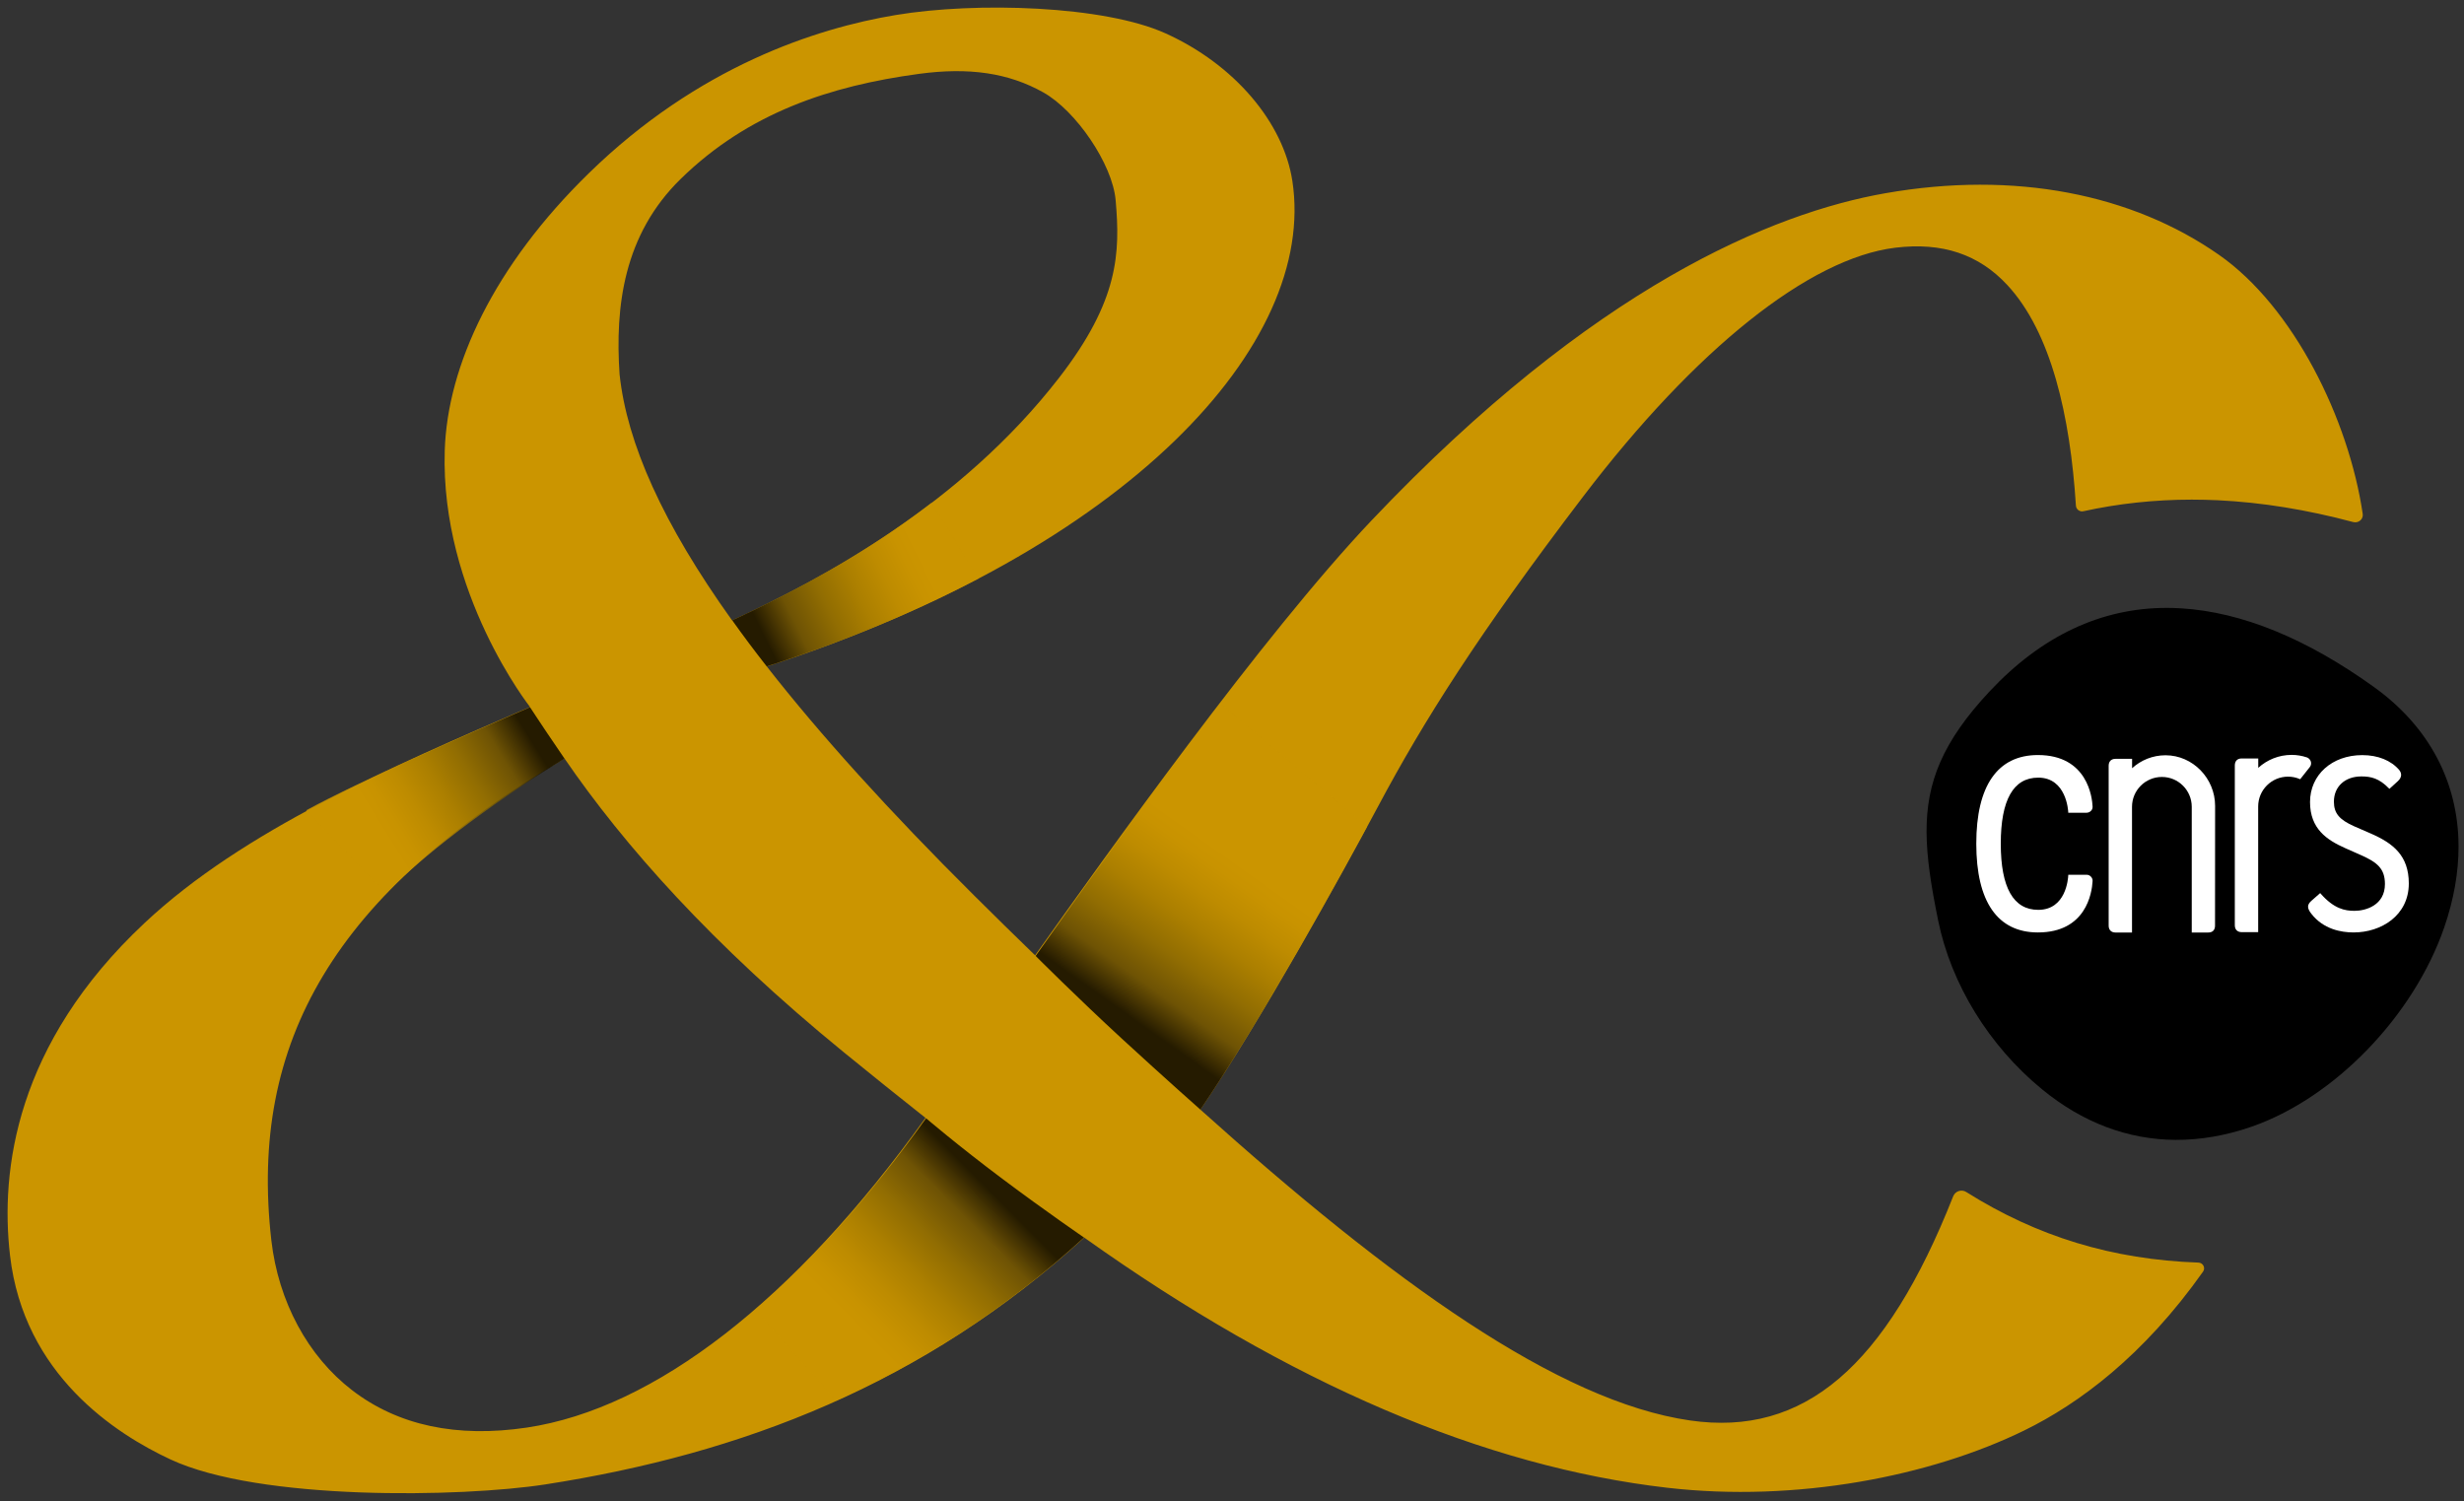 <?xml version="1.0" encoding="UTF-8"?>
<svg width="325px" height="198px" viewBox="0 0 325 198" version="1.1" xmlns="http://www.w3.org/2000/svg" xmlns:xlink="http://www.w3.org/1999/xlink">
    <rect x="0" y="0" width="325" height="198" fill="#333333" stroke="none"/>
    <!-- Generator: Sketch 58 (84663) - https://sketch.com -->
    <title>cnrs</title>
    <desc>Created with Sketch.</desc>
    <defs>
        <linearGradient x1="16.667%" y1="63.802%" x2="97.389%" y2="27.548%" id="linearGradient-1">
            <stop stop-color="#CB9500" offset="10.67%"></stop>
            <stop stop-color="#C79200" offset="19.4%"></stop>
            <stop stop-color="#BA8900" offset="31.57%"></stop>
            <stop stop-color="#A47A00" offset="45.77%"></stop>
            <stop stop-color="#846402" offset="61.49%"></stop>
            <stop stop-color="#594405" offset="78.25%"></stop>
            <stop stop-color="#000000" offset="94.04%"></stop>
            <stop stop-color="#000000" offset="99.47%"></stop>
        </linearGradient>
        <linearGradient x1="20.736%" y1="76.169%" x2="78.332%" y2="26.659%" id="linearGradient-2">
            <stop stop-color="#CB9500" offset="10.67%"></stop>
            <stop stop-color="#C79200" offset="19.4%"></stop>
            <stop stop-color="#BA8900" offset="31.57%"></stop>
            <stop stop-color="#A47A00" offset="45.77%"></stop>
            <stop stop-color="#846402" offset="61.49%"></stop>
            <stop stop-color="#594405" offset="78.25%"></stop>
            <stop stop-color="#000000" offset="94.04%"></stop>
            <stop stop-color="#000000" offset="99.47%"></stop>
        </linearGradient>
        <linearGradient x1="62.255%" y1="31.145%" x2="30.226%" y2="86.263%" id="linearGradient-3">
            <stop stop-color="#CB9500" offset="10.67%"></stop>
            <stop stop-color="#C79200" offset="18.88%"></stop>
            <stop stop-color="#BA8900" offset="30.32%"></stop>
            <stop stop-color="#A47A00" offset="43.66%"></stop>
            <stop stop-color="#846402" offset="58.44%"></stop>
            <stop stop-color="#594405" offset="74.2%"></stop>
            <stop stop-color="#000000" offset="89.04%"></stop>
        </linearGradient>
        <linearGradient x1="89.761%" y1="38.434%" x2="2.338%" y2="66.811%" id="linearGradient-4">
            <stop stop-color="#CB9500" offset="10.67%"></stop>
            <stop stop-color="#C79200" offset="19.4%"></stop>
            <stop stop-color="#BA8900" offset="31.57%"></stop>
            <stop stop-color="#A47A00" offset="45.77%"></stop>
            <stop stop-color="#846402" offset="61.49%"></stop>
            <stop stop-color="#594405" offset="78.25%"></stop>
            <stop stop-color="#000000" offset="94.04%"></stop>
            <stop stop-color="#000000" offset="99.47%"></stop>
        </linearGradient>
    </defs>
    <g id="cnrs" stroke="none" stroke-width="1" fill="none" fill-rule="evenodd">
        <g id="cnrs-logo" fill-rule="nonzero">
            <g id="g339" transform="translate(0.321, 0.764)">
                <path d="M259.03,156.47 C258.4,156.07 257.57,156.35 257.3,157.04 C248.42,179.52 237.62,188.78 222.58,186.6 C205.23,184.09 183.32,168.34 158.01,145.6 C166.21,133.49 176.36,115.13 181.46,105.58 C187.45,94.35 194.61,82.97 208.49,64.74 C223.33,45.26 238.34,33.29 249.67,31.91 C255.85,31.16 260.68,32.77 264.45,36.84 C270.24,43.08 272.74,54.13 273.49,65.92 C273.52,66.43 273.99,66.78 274.48,66.67 C279.09,65.66 283.86,65.14 288.77,65.14 C289.91,65.14 291.05,65.17 292.21,65.22 C298.01,65.5 303.97,66.47 310.07,68.1 C310.76,68.28 311.43,67.72 311.32,67.02 C309.47,54.52 302.21,39.73 292.36,32.85 C280.89,24.83 265.42,21.72 248.32,24.73 C233.63,27.32 209.96,36.91 180.6,67.87 C166.26,82.99 145.48,112.13 136.21,125.25 C133.61,122.73 130.95,120.13 128.2,117.39 C116.91,106.17 107.86,96.15 100.82,87.15 C148.49,71.75 173.43,44.59 170.14,23.1 C168.96,15.42 162.53,7.75 153.4,3.63 C145.33,-0.02 128.48,-0.56 117.81,1.22 C107.31,2.97 91.77,8.01 77.35,22.08 C64.87,34.26 58.69,47.4 58.34,58.68 C57.76,77.49 69.59,92.49 69.59,92.49 C50.99,100.5 31.76,108.78 18.74,120.99 C1.73,136.93 -0.3,153.63 1,164.83 C2.82,180.59 14.97,188.39 22.16,191.74 C33.93,197.23 60.53,196.75 71.6,195.04 C97.52,191.02 121.5,181.84 142.69,162.48 C169.83,181.81 195.54,192.7 219.6,195.48 C236.61,197.44 254.31,193.97 266.68,187.92 C273.89,184.39 282.4,178.09 290.26,166.97 C290.61,166.48 290.26,165.8 289.66,165.78 C278.31,165.38 268.39,162.36 259.03,156.47 L259.03,156.47 Z M89.48,22.82 C98.37,14.13 109.17,10.56 120.89,8.98 C127.52,8.08 132.73,8.86 137.3,11.43 C141.61,13.85 146.41,20.88 146.83,25.63 C147.44,32.6 147.27,38.87 139.36,49.08 C126.44,65.75 108.28,75.53 96.24,81.07 C87.1,68.3 82.37,57.69 81.4,48.61 C80.8,39.69 81.91,30.21 89.48,22.82 Z M69.18,187.54 C59.94,188.92 52.19,187.27 46.13,182.62 C40.28,178.13 36.4,170.93 35.47,162.85 C32.47,136.6 43.86,117.03 74.14,99.29 C81.95,110.69 93.6,123.86 110.98,138.04 C114.73,141.1 118.3,143.96 121.75,146.69 C104.46,170.76 86.01,185.02 69.18,187.54 L69.18,187.54 Z" id="path263" fill="#CB9500"></path>
                <path d="M50.57,117.08 C56.62,110.91 66.68,103.83 74.14,99.3 C74.14,99.3 72.73,97.22 71.79,95.84 C70.97,94.63 69.59,92.52 69.59,92.52 L69.43,92.59 C62.76,95.46 46.69,102.46 40.06,106.12 L50.57,117.08 Z" id="path282" fill="url(#linearGradient-1)" opacity="0.82"></path>
                <path d="M142.66,162.47 C142.66,162.47 137.78,159.14 131.88,154.72 C125.98,150.3 121.83,146.74 121.83,146.74 C114.46,157 106.89,165.46 99.31,171.99 L109.99,183.98 C121.47,178.82 132.4,171.85 142.66,162.47 L142.66,162.47 Z" id="path301" fill="url(#linearGradient-2)" opacity="0.82"></path>
                <path d="M158.01,145.6 C165.5,134.54 174.68,118.04 180,108.26 L160.66,92.03 C150.99,104.6 141.67,117.69 136.28,125.33 C136.28,125.33 141.78,130.84 147.65,136.24 C153.37,141.5 158.01,145.6 158.01,145.6 L158.01,145.6 Z" id="path318" fill="url(#linearGradient-3)" opacity="0.82"></path>
                <path d="M128.77,75.52 L122.54,65.57 C113.22,72.72 103.6,77.68 96.26,81.06 C97.67,83.04 99.18,85.06 100.81,87.14 C111.24,83.78 120.58,79.84 128.77,75.52 L128.77,75.52 Z" id="path337" fill="url(#linearGradient-4)" opacity="0.82"></path>
            </g>
            <g id="g353" transform="translate(253.321, 79.764)">
                <path d="M34.39,0.48 C33.76,0.44 33.13,0.42 32.51,0.42 C23.82,0.41 15.96,4.11 9.1,11.44 C2.87,18.1 0.77,23.46 0.79,29.94 C0.8,33.4 1.41,37.18 2.32,41.65 C4.03,50.05 9.02,58.17 16.01,63.91 C21.36,68.31 27.33,70.55 33.62,70.591 C36.88,70.61 40.22,70.04 43.61,68.87 C54.56,65.09 65.03,54.27 69.07,42.57 C70.35,38.86 70.97,35.26 70.96,31.83 C70.93,23.44 67.1,16.09 59.78,10.84 C50.9,4.46 42.36,0.97 34.39,0.48 L34.39,0.48 Z" id="path341" fill="#000000"></path>
                <g id="g351" transform="translate(7, 19)" fill="#FFFFFF">
                    <path d="M14.89,16.62 L12.48,16.62 L12.48,16.69 C12.46,17.16 12.18,21.25 8.52,21.25 C5.25,21.25 3.58,18.32 3.58,12.53 C3.58,6.74 5.24,3.81 8.52,3.81 C12.25,3.81 12.47,8.19 12.48,8.37 L12.48,8.44 L14.89,8.44 C15.11,8.44 15.33,8.35 15.48,8.19 C15.63,8.04 15.7,7.84 15.69,7.63 C15.64,6.49 15.06,0.83 8.48,0.83 C3.16,0.83 0.35,4.87 0.35,12.52 C0.35,20.18 3.16,24.23 8.48,24.23 C14.81,24.23 15.6,19.06 15.69,17.47 C15.71,17.25 15.63,17.04 15.48,16.88 C15.33,16.71 15.11,16.62 14.89,16.62 L14.89,16.62 Z" id="path343"></path>
                    <path d="M52.29,11.14 L52.29,11.14 L50.22,10.24 C48.23,9.36 47.52,8.51 47.52,6.98 C47.52,4.99 48.98,3.65 51.15,3.65 C52.43,3.65 53.49,3.91 54.77,5.22 L54.84,5.29 L55.95,4.28 C56.59,3.69 56.41,3.15 56.14,2.81 C55.06,1.54 53.33,0.84 51.26,0.84 C47.27,0.84 44.37,3.44 44.37,7.03 C44.37,10.56 46.59,12.03 48.99,13.1 L51.11,14.04 C53.24,14.99 54.25,15.81 54.25,17.85 C54.25,20.64 51.73,21.38 50.24,21.38 C48.96,21.38 47.53,21.11 45.78,19.12 L45.71,19.04 L44.56,20.05 C43.97,20.57 43.96,21.02 44.54,21.76 C46.13,23.8 48.45,24.23 50.12,24.23 C53.74,24.23 57.4,22.01 57.4,17.76 C57.39,14.09 55.35,12.46 52.29,11.14 L52.29,11.14 Z" id="path345"></path>
                    <path d="M31.85,7.53 C31.85,3.92 28.92,0.86 25.31,0.86 C23.61,0.86 22.06,1.51 20.9,2.57 L20.9,1.33 L18.72,1.33 C18.06,1.33 17.81,1.76 17.81,2.25 L17.81,23.33 C17.81,23.92 18.17,24.24 18.71,24.24 L20.89,24.24 C20.89,24.24 20.89,7.67 20.89,7.66 C20.89,5.48 22.66,3.72 24.83,3.72 C27.01,3.72 28.77,5.49 28.77,7.66 C28.77,7.66 28.77,24.24 28.77,24.24 L30.93,24.24 C31.53,24.24 31.84,23.91 31.84,23.33 C31.85,23.32 31.85,7.55 31.85,7.53 L31.85,7.53 Z" id="path347"></path>
                    <path d="M44.33,2.43 C44.44,2.29 44.51,2.11 44.51,1.92 C44.51,1.56 44.27,1.25 43.95,1.14 C43.32,0.93 42.65,0.81 41.95,0.81 C40.25,0.81 38.7,1.46 37.54,2.52 L37.54,1.28 L35.36,1.28 C34.7,1.28 34.45,1.71 34.45,2.2 L34.45,23.28 C34.45,23.87 34.81,24.19 35.35,24.19 L37.53,24.19 C37.53,24.19 37.53,7.62 37.53,7.62 C37.53,5.44 39.3,3.68 41.47,3.68 C42.04,3.68 42.58,3.8 43.07,4.02 L44.33,2.43 Z" id="path349"></path>
                </g>
            </g>
        </g>
    </g>
</svg>